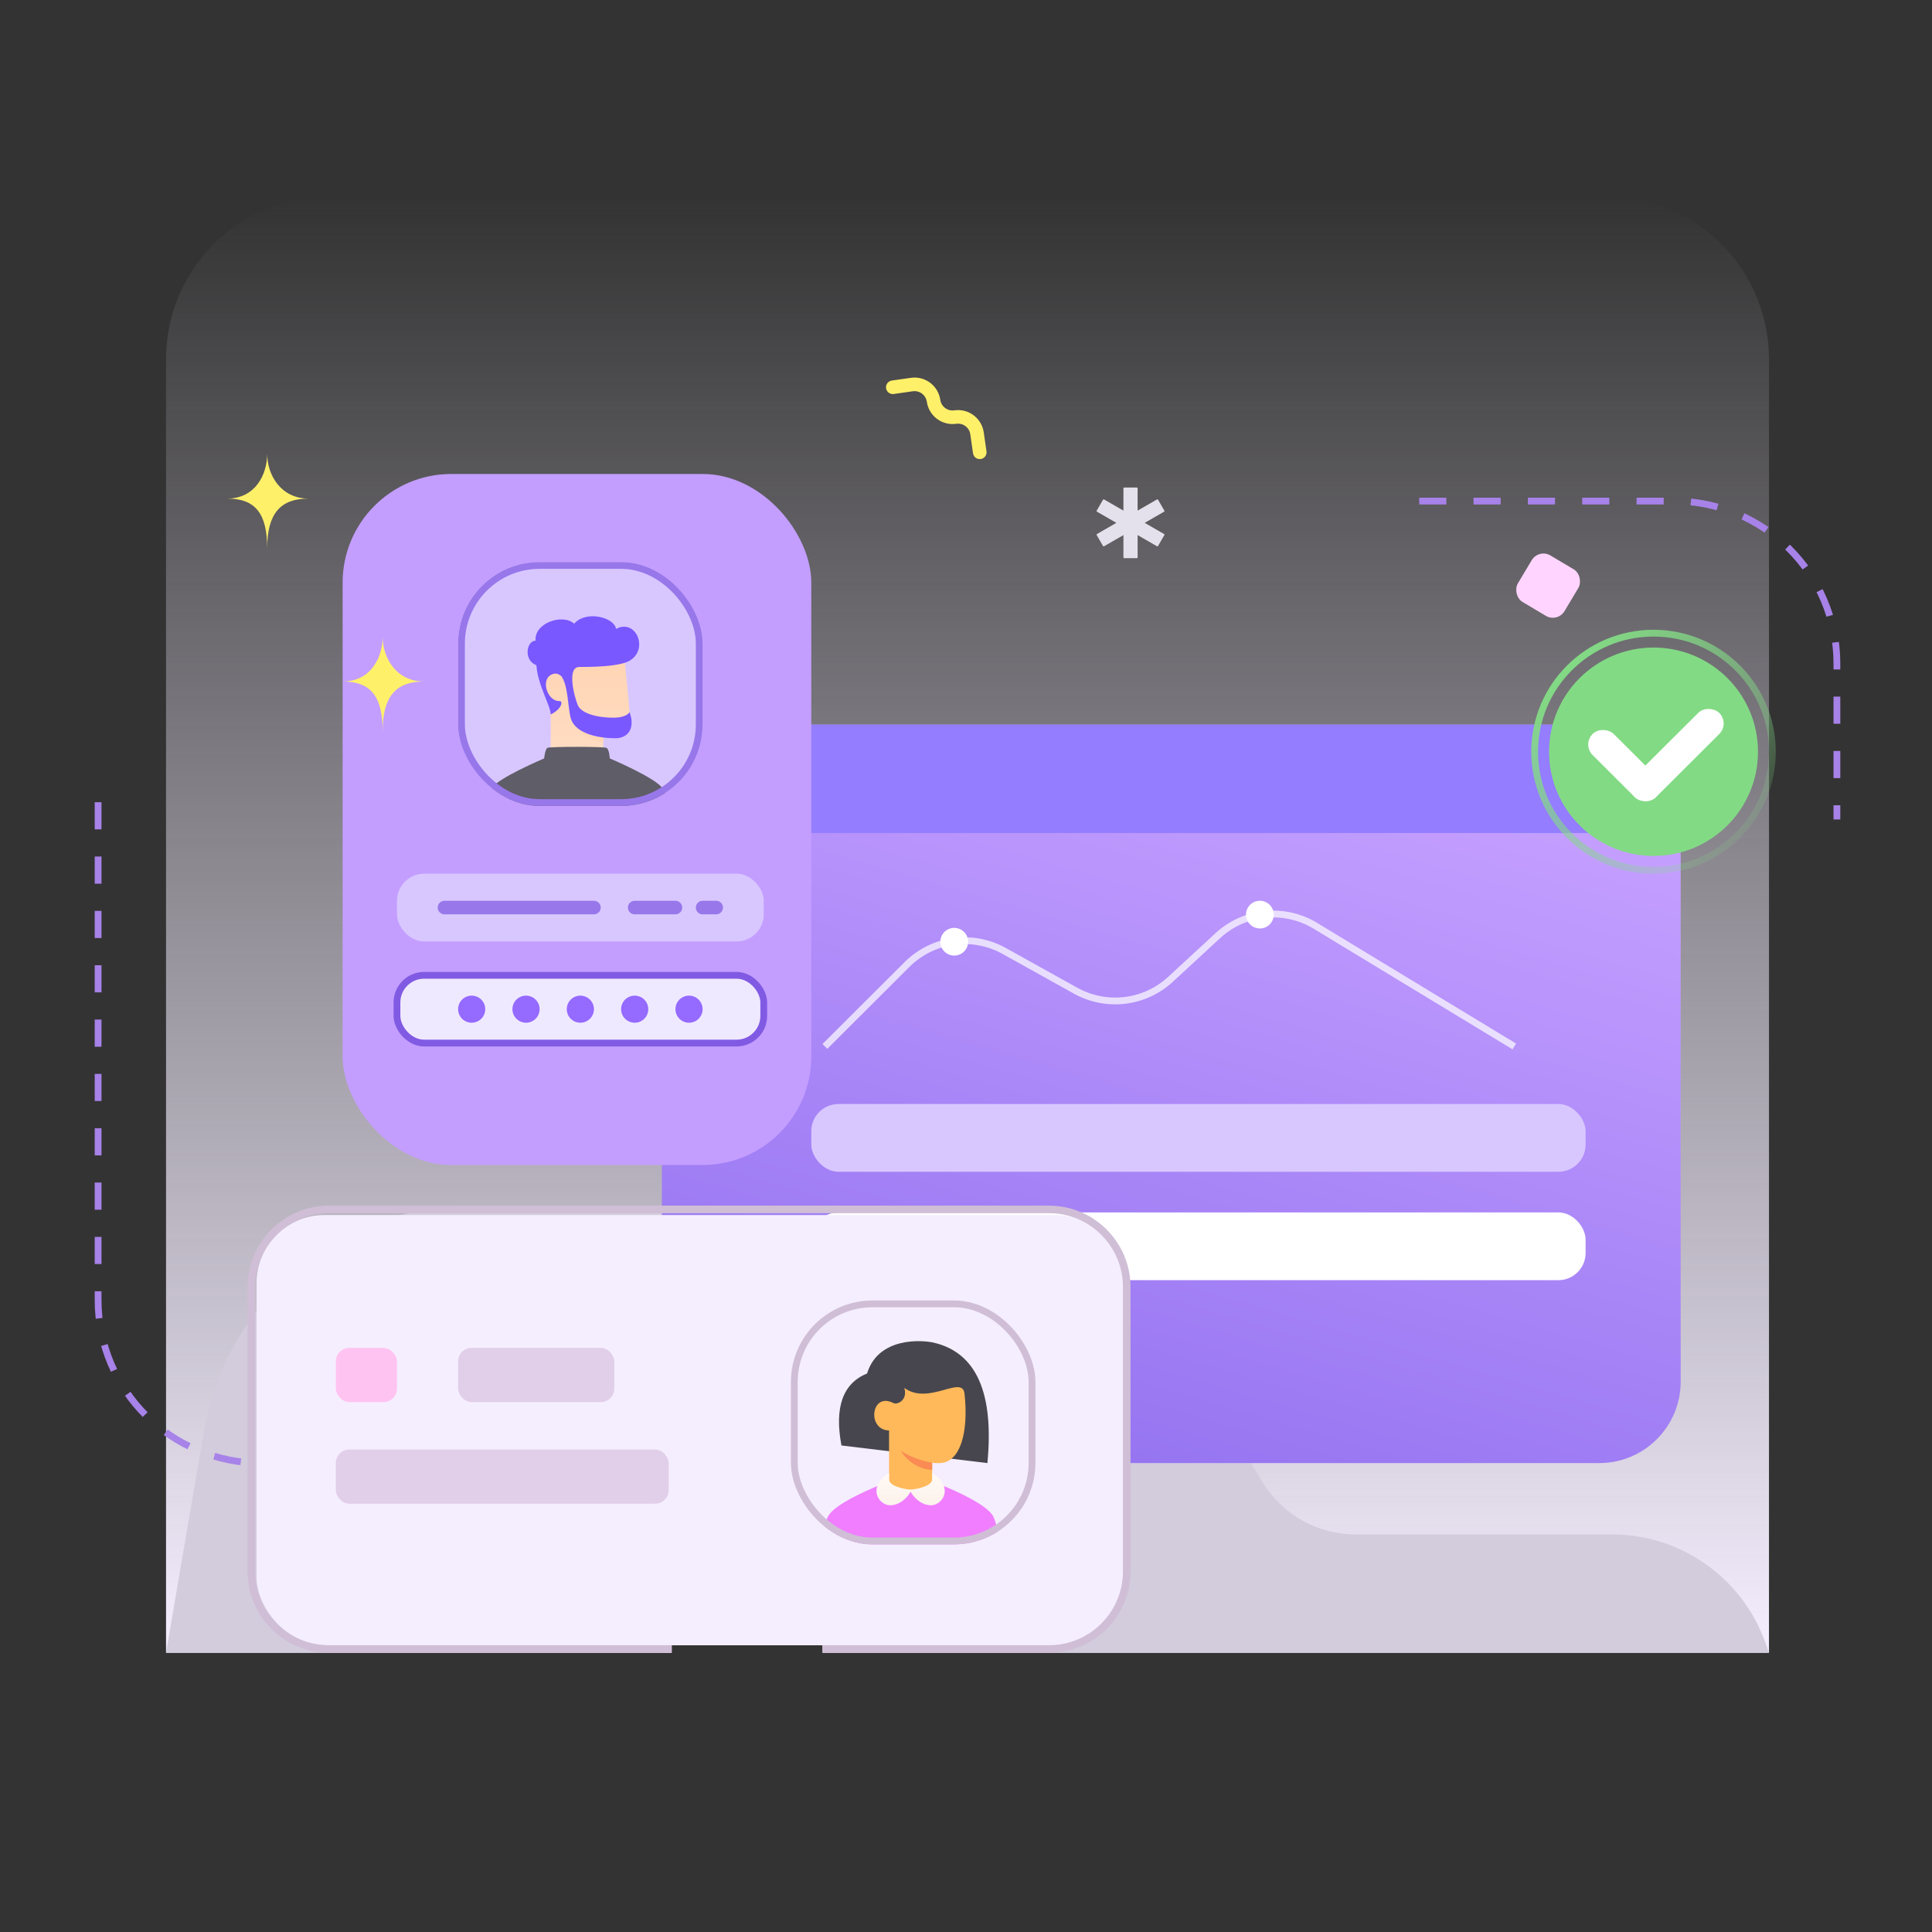 <svg width="256" height="256" viewBox="0 0 256 256" fill="none" xmlns="http://www.w3.org/2000/svg">
<rect x="0" y="0" width="256" height="256" fill="#333333" stroke="none"/>
<path fill-rule="evenodd" clip-rule="evenodd" d="M89 219H22V47.6C22 35.671 31.671 26 43.6 26H212.8C224.729 26 234.4 35.671 234.4 47.6V219H109V218H89V219Z" fill="url(#paint0_linear_6485_85287)"/>
<path fill-rule="evenodd" clip-rule="evenodd" d="M62.501 159.754H104.109C113.146 159.754 121.429 164.795 125.581 172.823C127.657 176.837 131.798 179.358 136.317 179.358H140.723C150.737 179.358 160.033 184.56 165.27 193.096L167.327 196.448C169.946 200.716 174.594 203.318 179.601 203.318H213.579C222.719 203.318 230.869 209.07 233.931 217.681L234.4 219H109V218.001H89V219H22L27.017 189.682C29.975 172.394 44.962 159.754 62.501 159.754Z" fill="#D2CCDD"/>
<path d="M82.3 193.865H34.6C22.671 193.865 13 184.195 13 172.265V104.995" stroke="#A782E8" stroke-width="0.9" stroke-dasharray="3.6 3.6"/>
<path d="M188.05 66.395H221.8C233.729 66.395 243.4 76.041 243.4 87.939V108.586" stroke="#A782E8" stroke-width="0.9" stroke-dasharray="3.6 3.6"/>
<path fill-rule="evenodd" clip-rule="evenodd" d="M148.861 64.694C148.861 64.642 148.903 64.6 148.955 64.6H150.645C150.697 64.6 150.739 64.642 150.739 64.694V67.659L153.314 66.176C153.359 66.151 153.417 66.166 153.443 66.211L154.287 67.67C154.313 67.715 154.298 67.772 154.253 67.798L151.677 69.281L154.253 70.764C154.298 70.79 154.313 70.848 154.287 70.892L153.442 72.352C153.416 72.397 153.359 72.412 153.314 72.386L150.739 70.903V73.869C150.739 73.921 150.697 73.963 150.645 73.963H148.955C148.903 73.963 148.861 73.921 148.861 73.869V70.903L146.286 72.386C146.241 72.412 146.183 72.397 146.157 72.352L145.313 70.892C145.287 70.848 145.302 70.79 145.347 70.764L147.922 69.281L145.347 67.798C145.302 67.772 145.286 67.715 145.312 67.67L146.157 66.211C146.183 66.166 146.241 66.151 146.286 66.176L148.861 67.66V64.694Z" fill="#E5E1EC"/>
<path d="M129.822 59.931L129.461 57.417C129.262 56.029 127.973 55.065 126.581 55.263V55.263C125.189 55.462 123.9 54.498 123.701 53.109V53.109C123.502 51.721 122.213 50.757 120.821 50.955L118.301 51.315" stroke="#FFF06A" stroke-width="1.8" stroke-linecap="round" stroke-linejoin="round"/>
<rect x="87.7" y="96.019" width="135" height="97.847" rx="10.8" fill="url(#paint1_linear_6485_85287)"/>
<rect x="107.5" y="146.287" width="102.6" height="8.977" rx="3.6" fill="#D8C7FF"/>
<rect x="107.5" y="160.651" width="102.6" height="8.977" rx="3.6" fill="white"/>
<rect x="107.5" y="175.014" width="38.7" height="8.977" rx="3.6" fill="white"/>
<rect x="34" y="161" width="115" height="57" rx="9" fill="#F5EEFF"/>
<path fill-rule="evenodd" clip-rule="evenodd" d="M43.6 160.754H139C144.412 160.754 148.8 165.142 148.8 170.554V208.2C148.8 213.613 144.412 218 139 218H43.6C38.187 218 33.8 213.613 33.8 208.2V170.554C33.8 165.142 38.187 160.754 43.6 160.754ZM32.8 170.554C32.8 164.589 37.635 159.754 43.6 159.754H139C144.964 159.754 149.8 164.589 149.8 170.554V208.2C149.8 214.165 144.964 219 139 219H109V218.001H89V219H43.6C37.635 219 32.8 214.165 32.8 208.2V170.554Z" fill="#D0BED6"/>
<rect x="44.5" y="192.07" width="44.1" height="7.181" rx="1.8" fill="#E1CEE8"/>
<rect x="44.5" y="178.605" width="8.1" height="7.181" rx="1.8" fill="#FFC3F1"/>
<rect x="60.7" y="178.605" width="20.7" height="7.181" rx="1.8" fill="#E1CEE8"/>
<g clip-path="url(#clip0_6485_85287)">
<rect x="104.8" y="172.321" width="32.4" height="32.316" rx="10.8" fill="#F5EEFF"/>
<path d="M131.613 200.94C132.485 202.602 132.922 208.657 132.922 208.657H108.401C108.401 208.657 108.838 202.602 109.711 200.94C111.02 198.447 120.662 195.241 120.662 195.241C120.662 195.241 130.303 198.447 131.613 200.94Z" fill="#F07EFF"/>
<path d="M130.836 193.865L111.498 191.534C110.545 186.486 111.676 183.305 114.891 181.992C116.377 177.135 122.162 177.53 123.801 177.926C129.381 179.274 131.726 184.587 130.836 193.865Z" fill="#47464E"/>
<path d="M117.806 196.667V189.543C114.828 189.499 115.408 184.351 118.401 185.922C118.937 186.159 120.306 185.506 119.829 183.904C123.043 186.278 127.522 182.111 127.805 184.675C128.361 189.722 127.284 193.871 124.429 193.871C124.125 193.883 123.82 193.865 123.519 193.817V196.667C122.587 197.221 121.655 197.498 120.723 197.498C119.791 197.498 118.819 197.221 117.806 196.667Z" fill="#FFB95A"/>
<path d="M123.518 193.817V194.766C122.209 194.766 120.344 193.916 119.352 192.214C120.542 193.005 121.931 193.54 123.518 193.817Z" fill="#FA8B54"/>
<path d="M120.657 197.375C121.471 197.336 123.518 196.916 123.518 196.008V195.241C123.736 195.241 124.361 195.756 124.682 196.191C125.953 197.913 124.544 199.456 123.394 199.456C121.944 199.456 120.982 198.247 120.661 197.666C120.34 198.247 119.378 199.456 117.928 199.456C116.778 199.456 115.368 197.913 116.639 196.191C116.961 195.756 117.586 195.241 117.804 195.241V196.008C117.804 196.916 119.797 197.336 120.657 197.375Z" fill="url(#paint2_linear_6485_85287)"/>
</g>
<rect x="105.25" y="172.771" width="31.5" height="31.416" rx="10.35" stroke="#D0BED6" stroke-width="0.9"/>
<path d="M59.8 106.819C59.8 100.854 64.635 96.019 70.6 96.019H211.9C217.864 96.019 222.7 100.854 222.7 106.819V110.381H59.8V106.819Z" fill="#947DFF"/>
<path d="M219.1 83.898C227.797 83.898 234.85 90.932 234.85 99.609C234.849 108.287 227.797 115.319 219.1 115.319C210.402 115.319 203.35 108.287 203.35 99.609C203.35 90.932 210.402 83.898 219.1 83.898Z" stroke="url(#paint3_linear_6485_85287)" stroke-width="0.9"/>
<ellipse cx="219.1" cy="99.61" rx="13.843" ry="13.807" fill="#83DA85"/>
<rect width="3.951" height="11.854" rx="1.976" transform="matrix(0.708 -0.706 0.708 0.706 209.628 98.651)" fill="white"/>
<rect width="15.805" height="3.951" rx="1.976" transform="matrix(0.708 -0.706 0.708 0.706 215.224 104.232)" fill="white"/>
<path d="M109.3 138.659L120.187 127.8C123.598 124.397 128.852 123.666 133.063 126.009L142.52 131.269C146.596 133.536 151.666 132.931 155.094 129.769L161.376 123.973C164.913 120.709 170.184 120.18 174.3 122.676L200.65 138.659" stroke="white" stroke-opacity="0.7" stroke-width="0.9" stroke-linejoin="round"/>
<rect x="45.4" y="62.805" width="62.1" height="91.563" rx="14.4" fill="#C39EFF"/>
<rect width="7.195" height="7.186" rx="1.8" transform="matrix(0.859 0.511 -0.513 0.858 203.888 72.679)" fill="#FFD5FF"/>
<path d="M40.9 66.064C37.169 66.064 35.402 62.889 35.402 60.111C35.402 62.889 33.831 66.064 30.1 66.064C33.831 66.064 35.402 68.022 35.402 72.679C35.402 68.022 37.169 66.064 40.9 66.064Z" fill="#FFF06A"/>
<path d="M56.2 90.302C52.469 90.302 50.702 87.127 50.702 84.349C50.702 87.127 49.131 90.302 45.4 90.302C49.131 90.302 50.702 92.26 50.702 96.916C50.702 92.26 52.469 90.302 56.2 90.302Z" fill="#FFF06A"/>
<ellipse cx="166.94" cy="121.192" rx="1.839" ry="1.835" fill="white"/>
<ellipse cx="126.44" cy="124.784" rx="1.839" ry="1.835" fill="white"/>
<rect x="52.6" y="115.77" width="48.6" height="8.977" rx="3.6" fill="#D8C7FF"/>
<rect x="52.6" y="129.234" width="48.6" height="8.977" rx="3.6" fill="#EFE9FF" stroke="#815AE3" stroke-width="0.9"/>
<path fill-rule="evenodd" clip-rule="evenodd" d="M58 120.257C58 119.761 58.402 119.359 58.898 119.359H78.702C79.198 119.359 79.6 119.761 79.6 120.257C79.6 120.753 79.198 121.155 78.702 121.155H58.898C58.402 121.155 58 120.753 58 120.257ZM83.2 120.257C83.2 119.761 83.602 119.359 84.098 119.359H89.502C89.998 119.359 90.4 119.761 90.4 120.257C90.4 120.753 89.998 121.155 89.502 121.155H84.098C83.602 121.155 83.2 120.753 83.2 120.257ZM93.098 119.359C92.602 119.359 92.2 119.761 92.2 120.257C92.2 120.753 92.602 121.155 93.098 121.155H94.902C95.398 121.155 95.8 120.753 95.8 120.257C95.8 119.761 95.398 119.359 94.902 119.359H93.098Z" fill="#9877EA"/>
<ellipse cx="62.5" cy="133.722" rx="1.8" ry="1.795" fill="#956AFF"/>
<ellipse cx="69.7" cy="133.722" rx="1.8" ry="1.795" fill="#956AFF"/>
<ellipse cx="76.9" cy="133.722" rx="1.8" ry="1.795" fill="#956AFF"/>
<ellipse cx="84.1" cy="133.722" rx="1.8" ry="1.795" fill="#956AFF"/>
<ellipse cx="91.3" cy="133.722" rx="1.8" ry="1.795" fill="#956AFF"/>
<g clip-path="url(#clip1_6485_85287)">
<rect x="60.7" y="74.476" width="32.4" height="32.316" rx="10.8" fill="#D8C7FF"/>
<path d="M79.93 97.278V99.718C79.93 100.188 72.97 100.03 72.97 99.352C72.97 98.715 72.983 95.824 72.97 92.851C71.411 90.836 71.411 89.576 72.643 88.275C73.876 86.973 82.648 86.322 82.648 86.322C82.648 86.322 83.307 92.636 83.41 94.349C83.451 95.038 83.899 97.278 82.159 97.278H79.93Z" fill="url(#paint4_linear_6485_85287)"/>
<g style="mix-blend-mode:multiply">
<path d="M79.928 97.067C78.511 96.913 77.142 96.467 75.907 95.757C75.907 95.757 76.777 97.818 79.928 98.377V97.067Z" fill="#FFD7B8"/>
</g>
<path d="M87.869 104.576C88.497 105.851 89.004 107.884 89.39 110.675C89.452 111.122 89.101 111.518 88.649 111.518H64.25C63.798 111.518 63.448 111.122 63.51 110.675C63.896 107.883 64.403 105.851 65.031 104.576C65.719 103.181 72.1 100.497 72.1 100.497C72.1 100.497 72.227 99.27 72.535 99.094C72.843 98.918 79.998 98.918 80.365 99.094C80.732 99.27 80.8 100.496 80.8 100.496C80.8 100.496 87.182 103.184 87.869 104.576Z" fill="#5F5D67"/>
<path d="M74.386 89.597C74.04 89.301 73.62 89.102 73.026 89.41C71.618 90.139 72.553 92.952 74.129 92.897C74.672 92.879 74.423 93.959 72.97 94.673C72.97 93.534 71.23 90.714 71.078 88.146C69.327 87.496 69.762 84.894 70.964 84.894C70.772 82.509 74.602 81.277 76.084 82.646C77.592 80.843 81.398 81.765 81.628 83.329C84.246 81.935 85.966 85.941 83.515 87.496C82.507 88.136 80.148 88.379 76.743 88.379C75.109 88.379 76.048 92.194 76.559 93.426C77.212 94.999 80.855 95.216 81.997 95.053C82.888 94.926 83.356 94.565 83.41 94.348C84.226 96.517 83.193 97.819 81.562 97.819C78.788 97.819 76.015 97.005 75.58 94.999C75.234 93.401 75.253 90.824 74.386 89.597Z" fill="#7958FF"/>
</g>
<rect x="61.15" y="74.926" width="31.5" height="31.416" rx="10.35" stroke="#9877EA" stroke-width="0.9"/>
<defs>
<linearGradient id="paint0_linear_6485_85287" x1="128.2" y1="219" x2="128.2" y2="26" gradientUnits="userSpaceOnUse">
<stop stop-color="#F5EEFF"/>
<stop offset="1" stop-color="#F5EEFF" stop-opacity="0"/>
</linearGradient>
<linearGradient id="paint1_linear_6485_85287" x1="155.2" y1="96.019" x2="124.679" y2="200.782" gradientUnits="userSpaceOnUse">
<stop stop-color="#C39EFF"/>
<stop offset="1" stop-color="#906FEF"/>
</linearGradient>
<linearGradient id="paint2_linear_6485_85287" x1="120.661" y1="199.456" x2="120.661" y2="195.241" gradientUnits="userSpaceOnUse">
<stop stop-color="#FCF2EB"/>
<stop offset="1" stop-color="#FFF9F5"/>
</linearGradient>
<linearGradient id="paint3_linear_6485_85287" x1="207.443" y1="88.709" x2="234.332" y2="114.939" gradientUnits="userSpaceOnUse">
<stop stop-color="#83DA85"/>
<stop offset="1" stop-color="#83DA85" stop-opacity="0"/>
</linearGradient>
<linearGradient id="paint4_linear_6485_85287" x1="77.624" y1="86.322" x2="77.624" y2="99.988" gradientUnits="userSpaceOnUse">
<stop stop-color="#FFD4B3"/>
<stop offset="1" stop-color="#FFDCC2"/>
</linearGradient>
<clipPath id="clip0_6485_85287">
<rect x="104.8" y="172.321" width="32.4" height="32.316" rx="10.8" fill="white"/>
</clipPath>
<clipPath id="clip1_6485_85287">
<rect x="60.7" y="74.476" width="32.4" height="32.316" rx="10.8" fill="white"/>
</clipPath>
</defs>
</svg>
